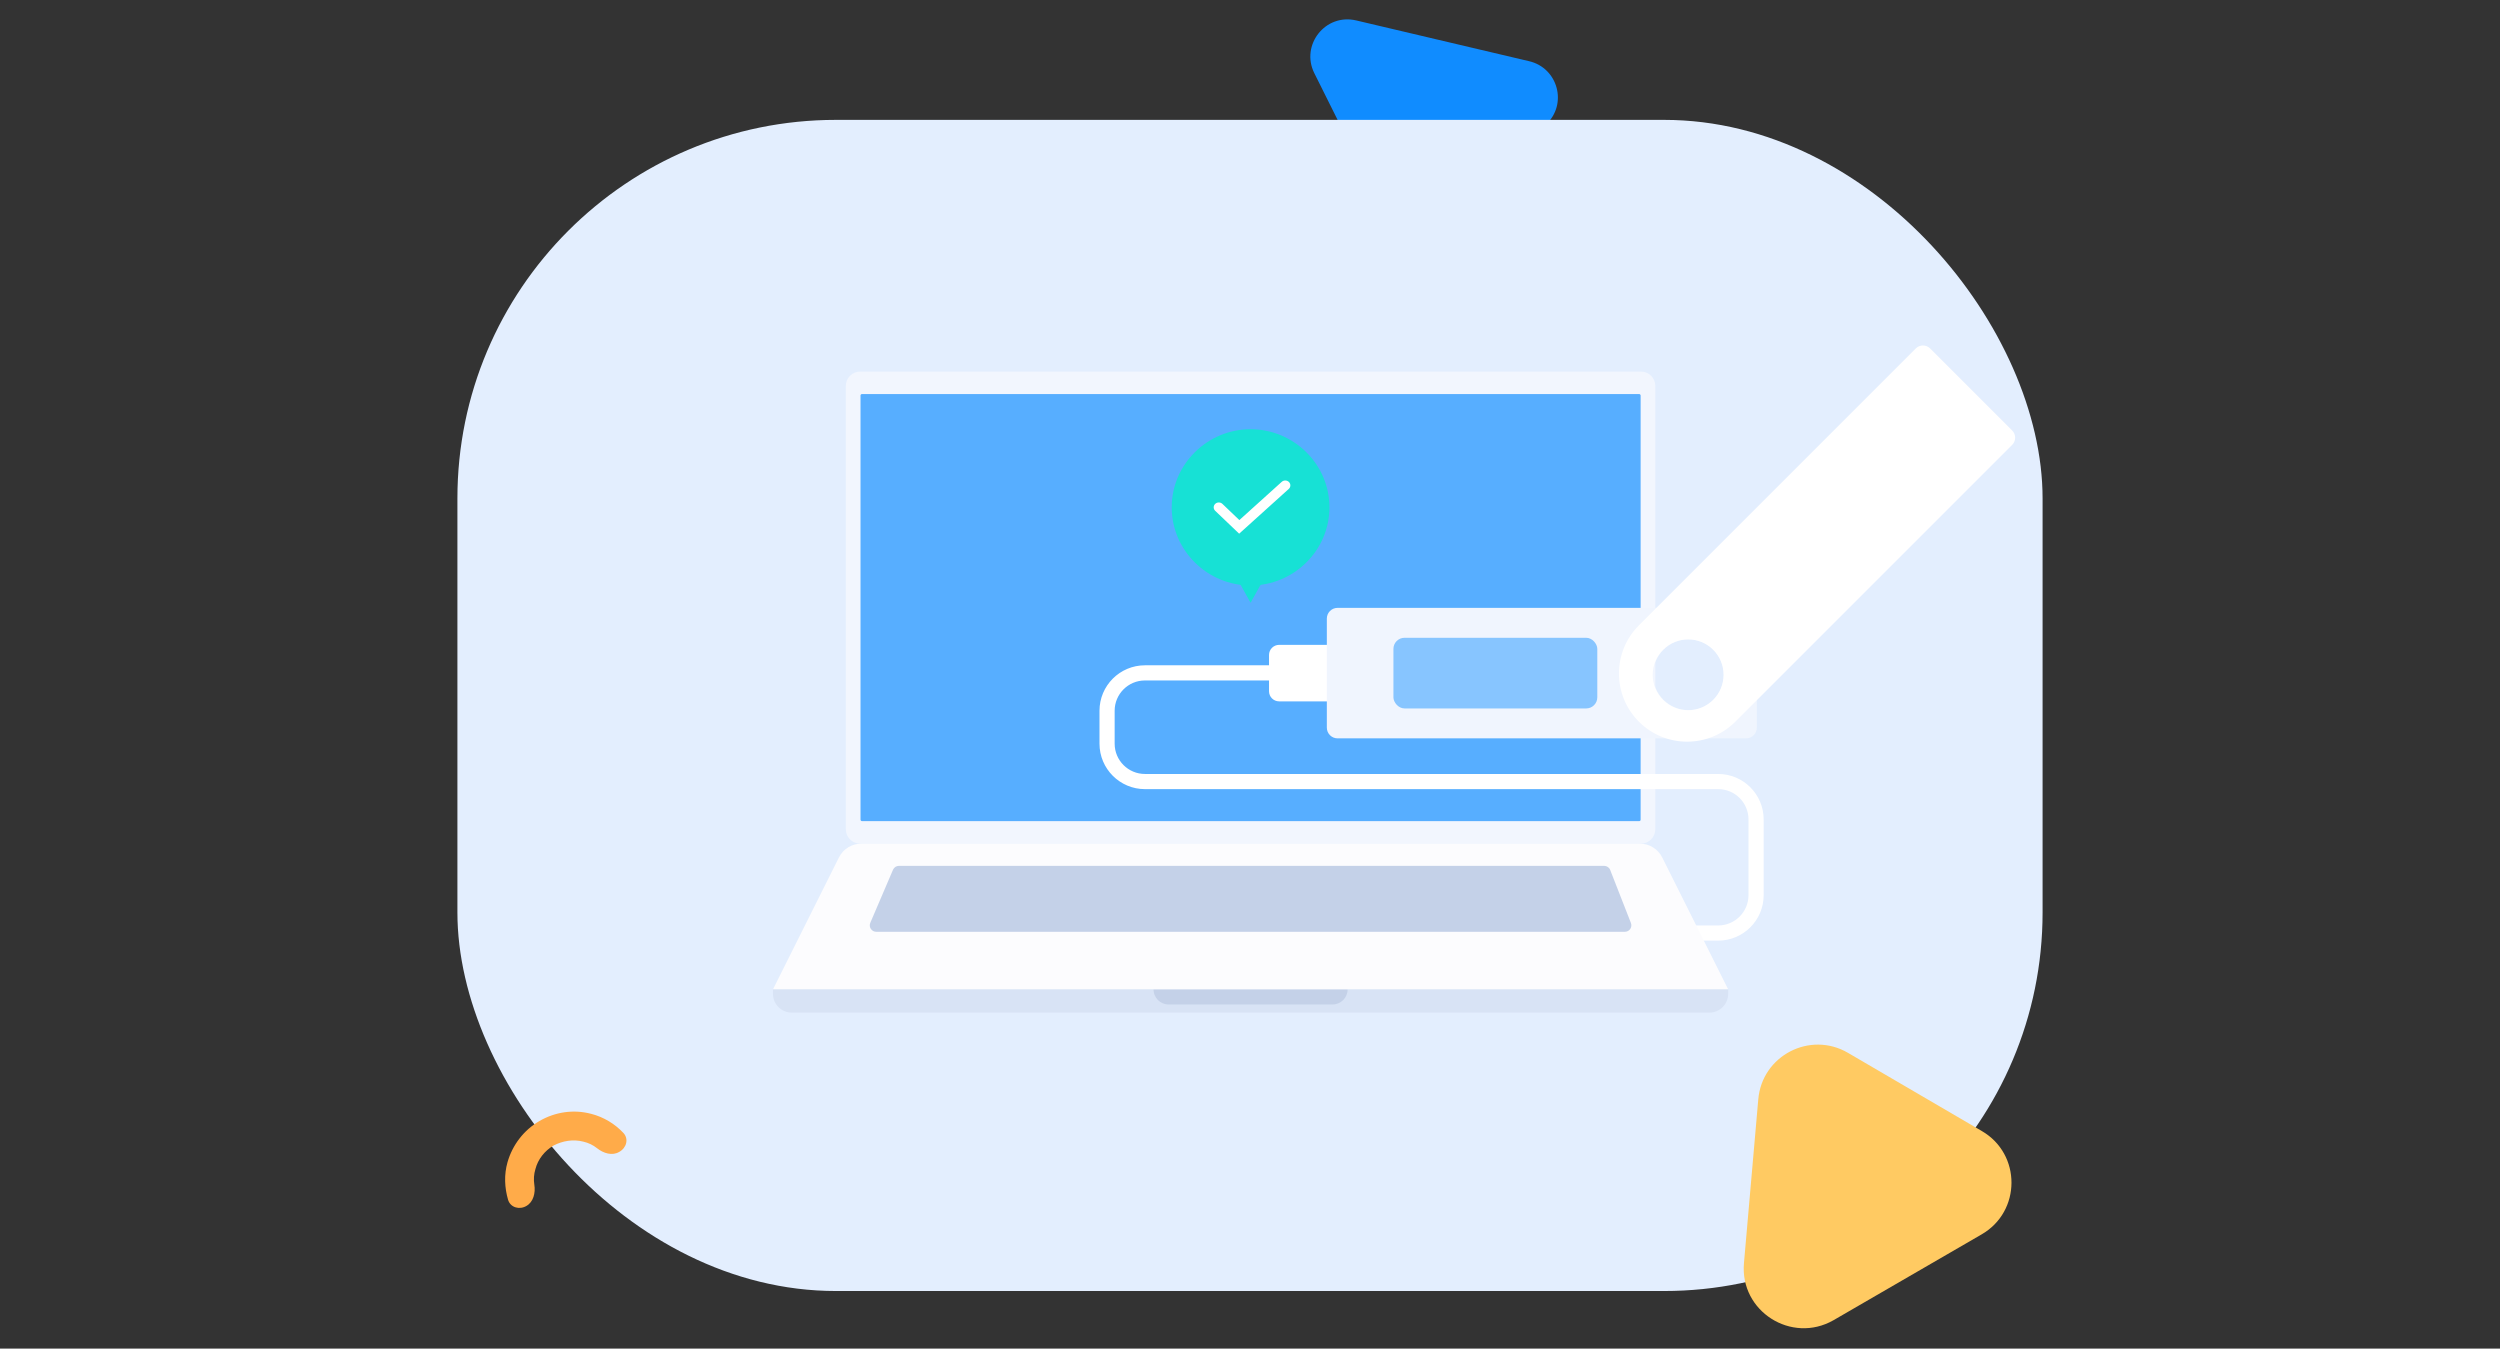 <svg width="634" height="342" viewBox="0 0 634 342" fill="none" xmlns="http://www.w3.org/2000/svg">
<rect x="0" y="0" width="634" height="342" fill="#333333" stroke="none"/>
<g clip-path="url(#clip0)">
<path d="M387.79 15.52C395.114 17.239 397.611 26.432 392.072 31.561L365.536 56.166C360.915 60.426 353.52 59.123 350.719 53.471L333.309 18.555C329.771 11.451 336.077 3.33 343.935 5.182L387.79 15.52Z" fill="#108CFF"/>
<rect x="116" y="30.4" width="402" height="297" rx="96" fill="#E3EEFE"/>
<path d="M133.514 305.819C131.746 306.878 129.452 306.247 128.852 304.284C127.959 301.227 127.8 297.901 128.708 294.728C129.957 290.365 132.83 286.593 136.826 284.278C140.822 281.963 145.481 281.301 149.896 282.462C153.121 283.283 155.932 285.021 158.082 287.301C159.515 288.821 158.884 291.114 157.03 292.124C155.262 293.183 153.018 292.466 151.434 291.205C150.407 290.382 149.23 289.818 147.903 289.514C145.385 288.87 142.714 289.293 140.399 290.499C138.121 291.841 136.422 293.98 135.778 296.497C135.387 297.773 135.307 299.113 135.5 300.38C135.863 302.553 135.232 304.846 133.514 305.819Z" fill="#FFAB49"/>
<path d="M502.51 313.058C512.634 307.24 512.634 292.652 502.594 286.834L468.677 267.018C459.059 261.368 446.825 267.692 445.897 278.823L442.269 320.31C441.172 332.537 454.334 340.885 464.965 334.813L502.51 313.058Z" fill="#FFCA62"/>
<path d="M214.504 97.865C214.504 95.857 216.132 94.23 218.139 94.23H416.152C418.159 94.23 419.787 95.857 419.787 97.865V210.309C419.787 212.316 418.159 213.944 416.152 213.944H218.139C216.132 213.944 214.504 212.316 214.504 210.309V97.865Z" fill="#F2F6FE"/>
<rect x="218.229" y="99.931" width="197.835" height="108.312" rx="0.364" fill="#57AEFF"/>
<path d="M330.142 170.642H290.365C285.056 170.642 280.753 174.945 280.753 180.254V188.59C280.753 193.898 285.056 198.202 290.365 198.202L435.73 198.202C441.038 198.202 445.342 202.505 445.342 207.814V227.008C445.342 232.317 441.038 236.62 435.73 236.62H279.689" stroke="white" stroke-width="3.845" stroke-linecap="round" stroke-linejoin="round"/>
<path d="M196.027 252.03C196.027 254.665 198.163 256.801 200.798 256.801H433.494C436.128 256.801 438.264 254.665 438.264 252.03V250.848H196.027V252.03Z" fill="#D8E3F5"/>
<path d="M292.535 250.907C292.535 253.014 294.244 254.735 296.352 254.735H337.939C340.047 254.735 341.755 253.014 341.755 250.907H292.535Z" fill="#C4D1E8"/>
<path d="M196.036 250.884H438.255L421.546 217.462C420.468 215.307 418.265 213.945 415.855 213.945H218.436C216.026 213.945 213.823 215.307 212.746 217.462L196.036 250.884Z" fill="#FCFCFE"/>
<path d="M227.971 219.581C227.316 219.581 226.724 219.971 226.467 220.573L220.709 234.021C220.247 235.1 221.039 236.301 222.213 236.301H412.078C413.23 236.301 414.021 235.142 413.602 234.069L408.345 220.621C408.1 219.994 407.495 219.581 406.821 219.581H227.971Z" fill="#C4D1E8"/>
<path d="M336.63 177.867L336.63 163.536L324.389 163.536C322.972 163.536 321.823 164.685 321.823 166.102L321.823 175.301C321.823 176.718 322.972 177.867 324.389 177.867L336.63 177.867Z" fill="white"/>
<path fill-rule="evenodd" clip-rule="evenodd" d="M339.206 154.153C337.704 154.153 336.486 155.371 336.486 156.873V184.529C336.486 186.031 337.704 187.248 339.206 187.248H442.811C444.313 187.248 445.531 186.031 445.531 184.529V156.873C445.531 155.371 444.313 154.153 442.811 154.153H339.206ZM428.206 180.095C433.165 180.095 437.186 176.075 437.186 171.115C437.186 166.156 433.165 162.135 428.206 162.135C423.246 162.135 419.226 166.156 419.226 171.115C419.226 176.075 423.246 180.095 428.206 180.095Z" fill="#F0F5FE"/>
<path fill-rule="evenodd" clip-rule="evenodd" d="M415.63 158.58C408.88 165.33 408.88 176.275 415.63 183.026C422.381 189.776 433.325 189.776 440.076 183.026L510.292 112.809C511.294 111.807 511.294 110.182 510.292 109.18L489.475 88.364C488.473 87.362 486.849 87.362 485.846 88.364L415.63 158.58ZM434.459 177.482C437.966 173.975 437.966 168.289 434.459 164.782C430.953 161.276 425.267 161.276 421.76 164.782C418.253 168.289 418.253 173.975 421.76 177.482C425.267 180.989 430.953 180.989 434.459 177.482Z" fill="white"/>
<rect x="353.373" y="161.74" width="51.702" height="17.92" rx="2.814" fill="#87C5FF"/>
<path d="M317.148 152.852L314.492 148.095L319.805 148.095L317.148 152.852Z" fill="#17E1D5"/>
<path d="M317.146 148.477C328.089 148.477 337.146 139.606 337.146 128.664C337.146 117.722 328.089 108.852 317.146 108.852C306.204 108.852 297.146 117.722 297.146 128.664C297.146 139.606 306.204 148.477 317.146 148.477Z" fill="#17E1D5"/>
<path fill-rule="evenodd" clip-rule="evenodd" d="M326.884 122.242C327.375 122.739 327.352 123.522 326.831 123.992L314.249 135.344L308.173 129.54C307.666 129.056 307.666 128.272 308.173 127.788C308.679 127.305 309.5 127.305 310.006 127.788L314.3 131.891L325.051 122.192C325.572 121.722 326.392 121.744 326.884 122.242Z" fill="white"/>
</g>
<defs>
<clipPath id="clip0">
<rect width="634" height="341" fill="white" transform="translate(0 0.9)"/>
</clipPath>
</defs>
</svg>
